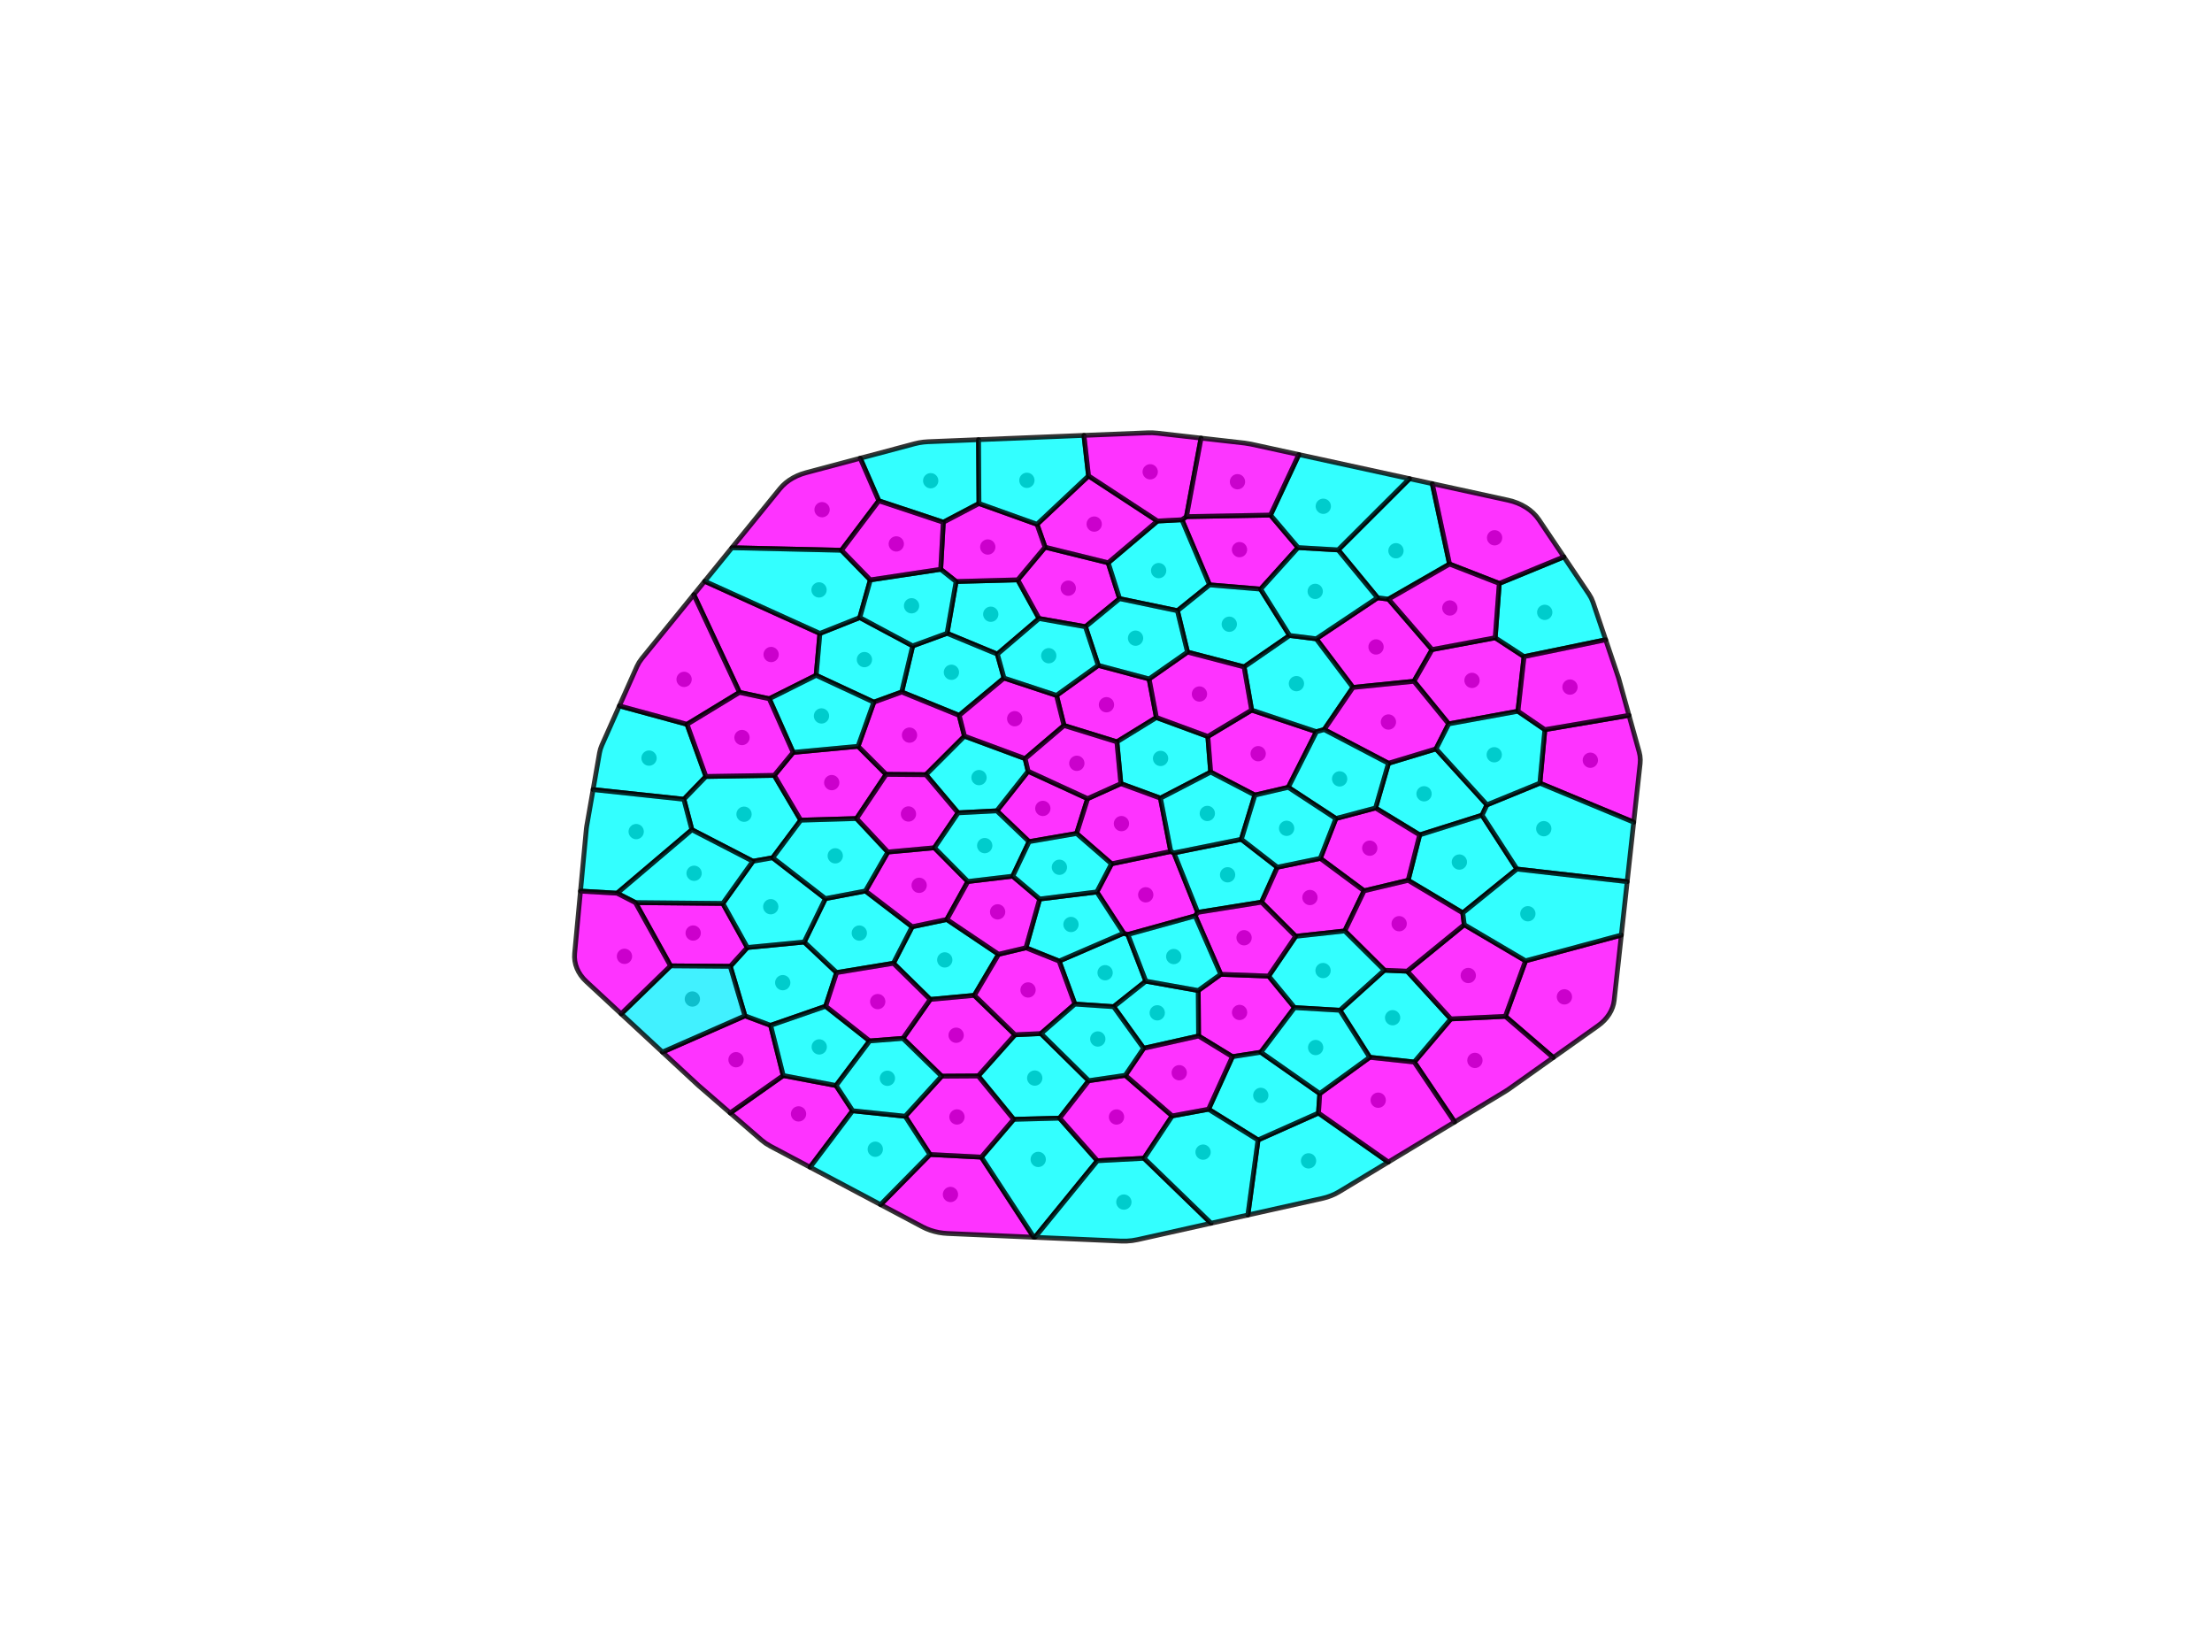 <?xml version="1.0" encoding="utf-8" standalone="no"?>
<!DOCTYPE svg PUBLIC "-//W3C//DTD SVG 1.1//EN"
  "http://www.w3.org/Graphics/SVG/1.1/DTD/svg11.dtd">
<!-- Created with matplotlib (https://matplotlib.org/) -->
<svg height="344.16pt" version="1.1" viewBox="0 0 460.8 344.16" width="460.8pt" xmlns="http://www.w3.org/2000/svg" xmlns:xlink="http://www.w3.org/1999/xlink">
 <defs>
  <style type="text/css">
*{stroke-linecap:butt;stroke-linejoin:round;}
  </style>
 </defs>
 <g id="figure_1">
  <g id="patch_1">
   <path d="M 0 344.16 
L 460.8 344.16 
L 460.8 0 
L 0 0 
z
" style="fill:#ffffff;"/>
  </g>
  <g id="axes_1">
   <g id="PathCollection_1">
    <defs>
     <path d="M 0 1.094 
C 0.29 1.094 0.568 0.978 0.773 0.773 
C 0.978 0.568 1.094 0.29 1.094 0 
C 1.094 -0.29 0.978 -0.568 0.773 -0.773 
C 0.568 -0.978 0.29 -1.094 0 -1.094 
C -0.29 -1.094 -0.568 -0.978 -0.773 -0.773 
C -0.978 -0.568 -1.094 -0.29 -1.094 0 
C -1.094 0.29 -0.978 0.568 -0.773 0.773 
C -0.568 0.978 -0.29 1.094 0 1.094 
z
" id="m0a184e76d4" style="stroke:#000000;"/>
    </defs>
    <g clip-path="url(#pfdfa2d94a2)">
     <use style="stroke:#000000;" x="258.228" xlink:href="#m0a184e76d4" y="210.9"/>
     <use style="stroke:#000000;" x="166.352" xlink:href="#m0a184e76d4" y="232.032"/>
     <use style="stroke:#000000;" x="331.297" xlink:href="#m0a184e76d4" y="158.361"/>
     <use style="stroke:#000000;" x="325.896" xlink:href="#m0a184e76d4" y="207.655"/>
     <use style="stroke:#000000;" x="160.64" xlink:href="#m0a184e76d4" y="136.34"/>
     <use style="stroke:#000000;" x="215.553" xlink:href="#m0a184e76d4" y="224.573"/>
     <use style="stroke:#000000;" x="258.212" xlink:href="#m0a184e76d4" y="114.494"/>
     <use style="stroke:#000000;" x="135.206" xlink:href="#m0a184e76d4" y="157.919"/>
     <use style="stroke:#000000;" x="206.394" xlink:href="#m0a184e76d4" y="127.951"/>
     <use style="stroke:#000000;" x="197.998" xlink:href="#m0a184e76d4" y="248.82"/>
     <use style="stroke:#000000;" x="296.655" xlink:href="#m0a184e76d4" y="165.353"/>
     <use style="stroke:#000000;" x="222.541" xlink:href="#m0a184e76d4" y="122.522"/>
     <use style="stroke:#000000;" x="217.241" xlink:href="#m0a184e76d4" y="168.4"/>
     <use style="stroke:#000000;" x="272.595" xlink:href="#m0a184e76d4" y="241.816"/>
     <use style="stroke:#000000;" x="230.214" xlink:href="#m0a184e76d4" y="202.626"/>
     <use style="stroke:#000000;" x="154.995" xlink:href="#m0a184e76d4" y="169.609"/>
     <use style="stroke:#000000;" x="307.251" xlink:href="#m0a184e76d4" y="220.889"/>
     <use style="stroke:#000000;" x="230.498" xlink:href="#m0a184e76d4" y="146.802"/>
     <use style="stroke:#000000;" x="198.199" xlink:href="#m0a184e76d4" y="140.04"/>
     <use style="stroke:#000000;" x="180.076" xlink:href="#m0a184e76d4" y="137.4"/>
     <use style="stroke:#000000;" x="153.326" xlink:href="#m0a184e76d4" y="220.746"/>
     <use style="stroke:#000000;" x="286.653" xlink:href="#m0a184e76d4" y="134.762"/>
     <use style="stroke:#000000;" x="290.804" xlink:href="#m0a184e76d4" y="114.725"/>
     <use style="stroke:#000000;" x="304.014" xlink:href="#m0a184e76d4" y="179.575"/>
     <use style="stroke:#000000;" x="173.266" xlink:href="#m0a184e76d4" y="163.024"/>
     <use style="stroke:#000000;" x="196.811" xlink:href="#m0a184e76d4" y="199.955"/>
     <use style="stroke:#000000;" x="238.679" xlink:href="#m0a184e76d4" y="186.395"/>
     <use style="stroke:#000000;" x="216.281" xlink:href="#m0a184e76d4" y="241.515"/>
     <use style="stroke:#000000;" x="285.343" xlink:href="#m0a184e76d4" y="176.683"/>
     <use style="stroke:#000000;" x="232.592" xlink:href="#m0a184e76d4" y="232.678"/>
     <use style="stroke:#000000;" x="163.059" xlink:href="#m0a184e76d4" y="204.697"/>
     <use style="stroke:#000000;" x="290.106" xlink:href="#m0a184e76d4" y="212.001"/>
     <use style="stroke:#000000;" x="241.77" xlink:href="#m0a184e76d4" y="157.988"/>
     <use style="stroke:#000000;" x="306.646" xlink:href="#m0a184e76d4" y="141.732"/>
     <use style="stroke:#000000;" x="262.102" xlink:href="#m0a184e76d4" y="157.001"/>
     <use style="stroke:#000000;" x="142.511" xlink:href="#m0a184e76d4" y="141.52"/>
     <use style="stroke:#000000;" x="241.367" xlink:href="#m0a184e76d4" y="118.861"/>
     <use style="stroke:#000000;" x="321.796" xlink:href="#m0a184e76d4" y="127.557"/>
     <use style="stroke:#000000;" x="189.47" xlink:href="#m0a184e76d4" y="153.133"/>
     <use style="stroke:#000000;" x="193.883" xlink:href="#m0a184e76d4" y="100.139"/>
     <use style="stroke:#000000;" x="256.086" xlink:href="#m0a184e76d4" y="130.03"/>
     <use style="stroke:#000000;" x="179.012" xlink:href="#m0a184e76d4" y="194.368"/>
     <use style="stroke:#000000;" x="227.942" xlink:href="#m0a184e76d4" y="109.17"/>
     <use style="stroke:#000000;" x="199.183" xlink:href="#m0a184e76d4" y="215.648"/>
     <use style="stroke:#000000;" x="170.663" xlink:href="#m0a184e76d4" y="218.081"/>
     <use style="stroke:#000000;" x="203.947" xlink:href="#m0a184e76d4" y="161.982"/>
     <use style="stroke:#000000;" x="321.595" xlink:href="#m0a184e76d4" y="172.62"/>
     <use style="stroke:#000000;" x="144.402" xlink:href="#m0a184e76d4" y="194.359"/>
     <use style="stroke:#000000;" x="255.73" xlink:href="#m0a184e76d4" y="182.226"/>
     <use style="stroke:#000000;" x="171.253" xlink:href="#m0a184e76d4" y="106.17"/>
     <use style="stroke:#000000;" x="191.477" xlink:href="#m0a184e76d4" y="184.418"/>
     <use style="stroke:#000000;" x="262.645" xlink:href="#m0a184e76d4" y="228.174"/>
     <use style="stroke:#000000;" x="272.885" xlink:href="#m0a184e76d4" y="186.958"/>
     <use style="stroke:#000000;" x="223.105" xlink:href="#m0a184e76d4" y="192.577"/>
     <use style="stroke:#000000;" x="241.076" xlink:href="#m0a184e76d4" y="210.98"/>
     <use style="stroke:#000000;" x="132.529" xlink:href="#m0a184e76d4" y="173.23"/>
     <use style="stroke:#000000;" x="233.617" xlink:href="#m0a184e76d4" y="171.565"/>
     <use style="stroke:#000000;" x="270.071" xlink:href="#m0a184e76d4" y="142.409"/>
     <use style="stroke:#000000;" x="289.234" xlink:href="#m0a184e76d4" y="150.401"/>
     <use style="stroke:#000000;" x="160.561" xlink:href="#m0a184e76d4" y="188.875"/>
     <use style="stroke:#000000;" x="305.868" xlink:href="#m0a184e76d4" y="203.204"/>
     <use style="stroke:#000000;" x="234.122" xlink:href="#m0a184e76d4" y="250.403"/>
     <use style="stroke:#000000;" x="273.984" xlink:href="#m0a184e76d4" y="123.188"/>
     <use style="stroke:#000000;" x="214.16" xlink:href="#m0a184e76d4" y="206.215"/>
     <use style="stroke:#000000;" x="291.472" xlink:href="#m0a184e76d4" y="192.415"/>
     <use style="stroke:#000000;" x="249.868" xlink:href="#m0a184e76d4" y="144.567"/>
     <use style="stroke:#000000;" x="311.277" xlink:href="#m0a184e76d4" y="157.223"/>
     <use style="stroke:#000000;" x="211.381" xlink:href="#m0a184e76d4" y="149.713"/>
     <use style="stroke:#000000;" x="287.106" xlink:href="#m0a184e76d4" y="229.181"/>
     <use style="stroke:#000000;" x="250.622" xlink:href="#m0a184e76d4" y="239.997"/>
     <use style="stroke:#000000;" x="318.28" xlink:href="#m0a184e76d4" y="190.34"/>
     <use style="stroke:#000000;" x="173.998" xlink:href="#m0a184e76d4" y="178.277"/>
     <use style="stroke:#000000;" x="275.616" xlink:href="#m0a184e76d4" y="202.176"/>
     <use style="stroke:#000000;" x="311.351" xlink:href="#m0a184e76d4" y="112.025"/>
     <use style="stroke:#000000;" x="275.665" xlink:href="#m0a184e76d4" y="105.458"/>
     <use style="stroke:#000000;" x="302.027" xlink:href="#m0a184e76d4" y="126.646"/>
     <use style="stroke:#000000;" x="236.558" xlink:href="#m0a184e76d4" y="132.935"/>
     <use style="stroke:#000000;" x="259.165" xlink:href="#m0a184e76d4" y="195.342"/>
     <use style="stroke:#000000;" x="189.25" xlink:href="#m0a184e76d4" y="169.559"/>
     <use style="stroke:#000000;" x="199.353" xlink:href="#m0a184e76d4" y="232.67"/>
     <use style="stroke:#000000;" x="171.13" xlink:href="#m0a184e76d4" y="149.134"/>
     <use style="stroke:#000000;" x="205.77" xlink:href="#m0a184e76d4" y="113.946"/>
     <use style="stroke:#000000;" x="251.507" xlink:href="#m0a184e76d4" y="169.448"/>
     <use style="stroke:#000000;" x="327.056" xlink:href="#m0a184e76d4" y="143.126"/>
     <use style="stroke:#000000;" x="170.62" xlink:href="#m0a184e76d4" y="122.88"/>
     <use style="stroke:#000000;" x="245.656" xlink:href="#m0a184e76d4" y="223.46"/>
     <use style="stroke:#000000;" x="207.823" xlink:href="#m0a184e76d4" y="189.948"/>
     <use style="stroke:#000000;" x="182.845" xlink:href="#m0a184e76d4" y="208.642"/>
     <use style="stroke:#000000;" x="213.92" xlink:href="#m0a184e76d4" y="100.055"/>
     <use style="stroke:#000000;" x="205.134" xlink:href="#m0a184e76d4" y="176.148"/>
     <use style="stroke:#000000;" x="189.894" xlink:href="#m0a184e76d4" y="126.187"/>
     <use style="stroke:#000000;" x="154.572" xlink:href="#m0a184e76d4" y="153.635"/>
     <use style="stroke:#000000;" x="239.607" xlink:href="#m0a184e76d4" y="98.282"/>
     <use style="stroke:#000000;" x="182.337" xlink:href="#m0a184e76d4" y="239.395"/>
     <use style="stroke:#000000;" x="274.072" xlink:href="#m0a184e76d4" y="218.21"/>
     <use style="stroke:#000000;" x="279.071" xlink:href="#m0a184e76d4" y="162.247"/>
     <use style="stroke:#000000;" x="257.79" xlink:href="#m0a184e76d4" y="100.347"/>
     <use style="stroke:#000000;" x="268.027" xlink:href="#m0a184e76d4" y="172.544"/>
     <use style="stroke:#000000;" x="144.232" xlink:href="#m0a184e76d4" y="208.104"/>
     <use style="stroke:#000000;" x="186.712" xlink:href="#m0a184e76d4" y="113.303"/>
     <use style="stroke:#000000;" x="218.473" xlink:href="#m0a184e76d4" y="136.593"/>
     <use style="stroke:#000000;" x="184.864" xlink:href="#m0a184e76d4" y="224.616"/>
     <use style="stroke:#000000;" x="144.592" xlink:href="#m0a184e76d4" y="181.911"/>
     <use style="stroke:#000000;" x="244.508" xlink:href="#m0a184e76d4" y="199.257"/>
     <use style="stroke:#000000;" x="220.693" xlink:href="#m0a184e76d4" y="180.658"/>
     <use style="stroke:#000000;" x="228.691" xlink:href="#m0a184e76d4" y="216.431"/>
     <use style="stroke:#000000;" x="224.324" xlink:href="#m0a184e76d4" y="159.002"/>
     <use style="stroke:#000000;" x="130.089" xlink:href="#m0a184e76d4" y="199.211"/>
    </g>
   </g>
   <g id="patch_2">
    <path clip-path="url(#pfdfa2d94a2)" d="M 269.674 209.889 
L 262.649 219.191 
L 256.74 220.114 
L 249.689 215.802 
L 249.616 206.34 
L 254.311 202.96 
L 264.285 203.327 
z
" style="fill:#ff00ff;opacity:0.8;stroke:#000000;stroke-linejoin:miter;"/>
   </g>
   <g id="patch_3">
    <path clip-path="url(#pfdfa2d94a2)" d="M 168.748 243.136 
L 160.506 238.764 
L 159.515 238.168 
L 158.623 237.482 
L 152.109 231.839 
L 163.16 224.047 
L 174.166 226.125 
L 177.611 231.38 
z
" style="fill:#fe01ff;opacity:0.8;stroke:#000000;stroke-linejoin:miter;"/>
   </g>
   <g id="patch_4">
    <path clip-path="url(#pfdfa2d94a2)" d="M 339.348 149.014 
L 341.468 156.631 
L 341.638 157.433 
L 341.705 158.244 
L 341.668 159.056 
L 340.331 171.262 
L 320.789 163.139 
L 321.827 151.994 
z
" style="fill:#fe01ff;opacity:0.8;stroke:#000000;stroke-linejoin:miter;"/>
   </g>
   <g id="patch_5">
    <path clip-path="url(#pfdfa2d94a2)" d="M 337.754 194.787 
L 336.268 208.349 
L 336.139 209.103 
L 335.922 209.844 
L 335.616 210.566 
L 335.226 211.263 
L 334.754 211.928 
L 334.205 212.556 
L 333.583 213.141 
L 332.894 213.678 
L 323.571 220.296 
L 313.597 211.711 
L 317.803 200.149 
z
" style="fill:#fd02ff;opacity:0.8;stroke:#000000;stroke-linejoin:miter;"/>
   </g>
   <g id="patch_6">
    <path clip-path="url(#pfdfa2d94a2)" d="M 144.531 123.865 
L 146.796 121.079 
L 170.797 131.951 
L 170.019 140.666 
L 160.258 145.556 
L 154.052 144.226 
z
" style="fill:#fe01ff;opacity:0.8;stroke:#000000;stroke-linejoin:miter;"/>
   </g>
   <g id="patch_7">
    <path clip-path="url(#pfdfa2d94a2)" d="M 211.435 215.553 
L 216.847 215.302 
L 226.804 225.118 
L 220.731 232.918 
L 211.173 233.168 
L 203.78 224.131 
z
" style="fill:#00ffff;opacity:0.8;stroke:#000000;stroke-linejoin:miter;"/>
   </g>
   <g id="patch_8">
    <path clip-path="url(#pfdfa2d94a2)" d="M 251.976 121.83 
L 246.223 108.272 
L 247.155 107.618 
L 264.67 107.299 
L 270.405 114.067 
L 262.6 122.718 
z
" style="fill:#fe01ff;opacity:0.8;stroke:#000000;stroke-linejoin:miter;"/>
   </g>
   <g id="patch_9">
    <path clip-path="url(#pfdfa2d94a2)" d="M 123.554 164.473 
L 124.892 156.817 
L 125.084 156.021 
L 125.375 155.243 
L 129.028 147.044 
L 143.116 150.878 
L 147.051 161.747 
L 142.462 166.492 
z
" style="fill:#00ffff;opacity:0.8;stroke:#000000;stroke-linejoin:miter;"/>
   </g>
   <g id="patch_10">
    <path clip-path="url(#pfdfa2d94a2)" d="M 212.019 120.787 
L 216.451 128.841 
L 207.764 136.26 
L 197.295 131.924 
L 199.182 121.136 
z
" style="fill:#00ffff;opacity:0.8;stroke:#000000;stroke-linejoin:miter;"/>
   </g>
   <g id="patch_11">
    <path clip-path="url(#pfdfa2d94a2)" d="M 192.153 255.552 
L 183.444 250.933 
L 193.729 240.491 
L 204.44 241.04 
L 215.355 257.73 
L 197.415 256.944 
L 196.483 256.87 
L 195.563 256.731 
L 194.663 256.527 
L 193.79 256.262 
L 192.951 255.936 
z
" style="fill:#fe01ff;opacity:0.8;stroke:#000000;stroke-linejoin:miter;"/>
   </g>
   <g id="patch_12">
    <path clip-path="url(#pfdfa2d94a2)" d="M 286.559 168.31 
L 289.252 158.997 
L 299.149 155.996 
L 309.76 167.655 
L 308.733 169.809 
L 295.747 173.914 
z
" style="fill:#00ffff;opacity:0.8;stroke:#000000;stroke-linejoin:miter;"/>
   </g>
   <g id="patch_13">
    <path clip-path="url(#pfdfa2d94a2)" d="M 212.019 120.787 
L 217.712 113.985 
L 230.853 117.233 
L 233.231 124.701 
L 226.12 130.549 
L 216.451 128.841 
z
" style="fill:#fe01ff;opacity:0.8;stroke:#000000;stroke-linejoin:miter;"/>
   </g>
   <g id="patch_14">
    <path clip-path="url(#pfdfa2d94a2)" d="M 207.658 168.905 
L 214.176 160.659 
L 226.572 166.367 
L 224.28 173.615 
L 214.377 175.319 
z
" style="fill:#fe01ff;opacity:0.8;stroke:#000000;stroke-linejoin:miter;"/>
   </g>
   <g id="patch_15">
    <path clip-path="url(#pfdfa2d94a2)" d="M 289.21 242.065 
L 278.959 248.255 
L 278.15 248.698 
L 277.291 249.078 
L 276.389 249.393 
L 275.453 249.64 
L 259.957 253.099 
L 262.075 237.466 
L 274.661 231.857 
z
" style="fill:#00ffff;opacity:0.8;stroke:#000000;stroke-linejoin:miter;"/>
   </g>
   <g id="patch_16">
    <path clip-path="url(#pfdfa2d94a2)" d="M 220.643 200.202 
L 234.081 194.394 
L 234.941 194.668 
L 238.69 204.385 
L 231.998 209.7 
L 223.919 209.155 
z
" style="fill:#00ffff;opacity:0.8;stroke:#000000;stroke-linejoin:miter;"/>
   </g>
   <g id="patch_17">
    <path clip-path="url(#pfdfa2d94a2)" d="M 166.805 170.851 
L 160.96 178.68 
L 156.85 179.406 
L 144.136 172.838 
L 142.462 166.492 
L 147.051 161.747 
L 161.299 161.517 
z
" style="fill:#00ffff;opacity:0.8;stroke:#000000;stroke-linejoin:miter;"/>
   </g>
   <g id="patch_18">
    <path clip-path="url(#pfdfa2d94a2)" d="M 323.571 220.296 
L 314.249 226.913 
L 313.615 227.328 
L 303.029 233.72 
L 294.616 221.232 
L 302.236 212.253 
L 313.597 211.711 
z
" style="fill:#fd02ff;opacity:0.8;stroke:#000000;stroke-linejoin:miter;"/>
   </g>
   <g id="patch_19">
    <path clip-path="url(#pfdfa2d94a2)" d="M 220.092 144.859 
L 228.786 138.602 
L 239.379 141.431 
L 240.896 149.463 
L 232.67 154.528 
L 221.654 151.122 
z
" style="fill:#fe01ff;opacity:0.8;stroke:#000000;stroke-linejoin:miter;"/>
   </g>
   <g id="patch_20">
    <path clip-path="url(#pfdfa2d94a2)" d="M 207.764 136.26 
L 209.151 141.246 
L 199.812 149.021 
L 187.844 144.146 
L 190.132 134.547 
L 197.295 131.924 
z
" style="fill:#00ffff;opacity:0.8;stroke:#000000;stroke-linejoin:miter;"/>
   </g>
   <g id="patch_21">
    <path clip-path="url(#pfdfa2d94a2)" d="M 190.132 134.547 
L 187.844 144.146 
L 182.038 146.264 
L 170.019 140.666 
L 170.797 131.951 
L 179.102 128.646 
z
" style="fill:#00ffff;opacity:0.8;stroke:#000000;stroke-linejoin:miter;"/>
   </g>
   <g id="patch_22">
    <path clip-path="url(#pfdfa2d94a2)" d="M 152.109 231.839 
L 145.596 226.196 
L 145.368 225.992 
L 137.999 219.162 
L 155.188 211.608 
L 160.529 213.587 
L 163.16 224.047 
z
" style="fill:#fe01ff;opacity:0.8;stroke:#000000;stroke-linejoin:miter;"/>
   </g>
   <g id="patch_23">
    <path clip-path="url(#pfdfa2d94a2)" d="M 281.842 143.197 
L 274.198 133.068 
L 286.978 124.522 
L 289.246 124.809 
L 298.323 135.314 
L 294.557 141.915 
z
" style="fill:#fe01ff;opacity:0.8;stroke:#000000;stroke-linejoin:miter;"/>
   </g>
   <g id="patch_24">
    <path clip-path="url(#pfdfa2d94a2)" d="M 293.631 99.714 
L 298.362 100.746 
L 301.964 117.494 
L 289.246 124.809 
L 286.978 124.522 
L 278.766 114.551 
z
" style="fill:#00ffff;opacity:0.8;stroke:#000000;stroke-linejoin:miter;"/>
   </g>
   <g id="patch_25">
    <path clip-path="url(#pfdfa2d94a2)" d="M 293.349 183.373 
L 295.747 173.914 
L 308.733 169.809 
L 315.998 181.03 
L 304.721 190.16 
z
" style="fill:#00ffff;opacity:0.8;stroke:#000000;stroke-linejoin:miter;"/>
   </g>
   <g id="patch_26">
    <path clip-path="url(#pfdfa2d94a2)" d="M 166.805 170.851 
L 161.299 161.517 
L 165.231 156.733 
L 178.755 155.463 
L 184.594 161.307 
L 178.435 170.509 
z
" style="fill:#fe01ff;opacity:0.8;stroke:#000000;stroke-linejoin:miter;"/>
   </g>
   <g id="patch_27">
    <path clip-path="url(#pfdfa2d94a2)" d="M 197.239 191.537 
L 208.023 198.788 
L 202.971 207.342 
L 193.79 208.19 
L 186.117 200.654 
L 190.023 193.051 
z
" style="fill:#00ffff;opacity:0.8;stroke:#000000;stroke-linejoin:miter;"/>
   </g>
   <g id="patch_28">
    <path clip-path="url(#pfdfa2d94a2)" d="M 228.498 185.801 
L 231.56 179.937 
L 243.891 177.365 
L 244.547 177.669 
L 249.503 190.055 
L 248.986 190.779 
L 234.941 194.668 
L 234.081 194.394 
z
" style="fill:#ff00ff;opacity:0.8;stroke:#000000;stroke-linejoin:miter;"/>
   </g>
   <g id="patch_29">
    <path clip-path="url(#pfdfa2d94a2)" d="M 215.594 257.741 
L 215.355 257.73 
L 204.44 241.04 
L 211.173 233.168 
L 220.731 232.918 
L 228.599 241.792 
z
" style="fill:#00ffff;opacity:0.8;stroke:#000000;stroke-linejoin:miter;"/>
   </g>
   <g id="patch_30">
    <path clip-path="url(#pfdfa2d94a2)" d="M 275.045 178.806 
L 278.293 170.504 
L 286.559 168.31 
L 295.747 173.914 
L 293.349 183.373 
L 284.162 185.56 
z
" style="fill:#fe01ff;opacity:0.8;stroke:#000000;stroke-linejoin:miter;"/>
   </g>
   <g id="patch_31">
    <path clip-path="url(#pfdfa2d94a2)" d="M 234.424 224 
L 244.188 232.454 
L 238.324 241.279 
L 228.599 241.792 
L 220.731 232.918 
L 226.804 225.118 
z
" style="fill:#ff00ff;opacity:0.8;stroke:#000000;stroke-linejoin:miter;"/>
   </g>
   <g id="patch_32">
    <path clip-path="url(#pfdfa2d94a2)" d="M 174.281 202.596 
L 171.993 209.608 
L 160.529 213.587 
L 155.188 211.608 
L 152.132 201.291 
L 155.681 197.377 
L 167.539 196.233 
z
" style="fill:#00ffff;opacity:0.8;stroke:#000000;stroke-linejoin:miter;"/>
   </g>
   <g id="patch_33">
    <path clip-path="url(#pfdfa2d94a2)" d="M 279.136 210.445 
L 288.391 202.106 
L 293.151 202.309 
L 302.236 212.253 
L 294.616 221.232 
L 285.345 220.243 
z
" style="fill:#00ffff;opacity:0.8;stroke:#000000;stroke-linejoin:miter;"/>
   </g>
   <g id="patch_34">
    <path clip-path="url(#pfdfa2d94a2)" d="M 232.67 154.528 
L 240.896 149.463 
L 251.612 153.413 
L 252.201 160.83 
L 241.74 166.261 
L 233.499 163.237 
z
" style="fill:#00ffff;opacity:0.8;stroke:#000000;stroke-linejoin:miter;"/>
   </g>
   <g id="patch_35">
    <path clip-path="url(#pfdfa2d94a2)" d="M 298.323 135.314 
L 311.478 132.853 
L 317.483 136.775 
L 316.211 148.153 
L 301.787 150.787 
L 294.557 141.915 
z
" style="fill:#fc03ff;opacity:0.8;stroke:#000000;stroke-linejoin:miter;"/>
   </g>
   <g id="patch_36">
    <path clip-path="url(#pfdfa2d94a2)" d="M 260.745 147.923 
L 274.231 152.422 
L 268.371 164.002 
L 261.415 165.622 
L 252.201 160.83 
L 251.612 153.413 
z
" style="fill:#ff00ff;opacity:0.8;stroke:#000000;stroke-linejoin:miter;"/>
   </g>
   <g id="patch_37">
    <path clip-path="url(#pfdfa2d94a2)" d="M 129.028 147.044 
L 132.68 138.844 
L 133.14 137.976 
L 133.725 137.155 
L 144.531 123.865 
L 154.052 144.226 
L 143.116 150.878 
z
" style="fill:#fd02ff;opacity:0.8;stroke:#000000;stroke-linejoin:miter;"/>
   </g>
   <g id="patch_38">
    <path clip-path="url(#pfdfa2d94a2)" d="M 233.231 124.701 
L 230.853 117.233 
L 241.126 108.538 
L 246.223 108.272 
L 251.976 121.83 
L 245.284 127.217 
z
" style="fill:#00ffff;opacity:0.8;stroke:#000000;stroke-linejoin:miter;"/>
   </g>
   <g id="patch_39">
    <path clip-path="url(#pfdfa2d94a2)" d="M 325.788 116.005 
L 331.01 123.771 
L 331.497 124.607 
L 331.861 125.48 
L 334.491 133.264 
L 317.483 136.775 
L 311.478 132.853 
L 312.331 121.534 
z
" style="fill:#00ffff;opacity:0.8;stroke:#000000;stroke-linejoin:miter;"/>
   </g>
   <g id="patch_40">
    <path clip-path="url(#pfdfa2d94a2)" d="M 200.918 153.35 
L 192.889 161.375 
L 184.594 161.307 
L 178.755 155.463 
L 182.038 146.264 
L 187.844 144.146 
L 199.812 149.021 
z
" style="fill:#fe01ff;opacity:0.8;stroke:#000000;stroke-linejoin:miter;"/>
   </g>
   <g id="patch_41">
    <path clip-path="url(#pfdfa2d94a2)" d="M 179.209 95.453 
L 190.524 92.438 
L 191.446 92.228 
L 192.388 92.087 
L 193.343 92.013 
L 203.844 91.587 
L 203.934 104.882 
L 196.508 108.788 
L 183.075 104.317 
z
" style="fill:#00ffff;opacity:0.8;stroke:#000000;stroke-linejoin:miter;"/>
   </g>
   <g id="patch_42">
    <path clip-path="url(#pfdfa2d94a2)" d="M 247.382 135.837 
L 245.284 127.217 
L 251.976 121.83 
L 262.6 122.718 
L 268.644 132.377 
L 259.17 138.917 
z
" style="fill:#00ffff;opacity:0.8;stroke:#000000;stroke-linejoin:miter;"/>
   </g>
   <g id="patch_43">
    <path clip-path="url(#pfdfa2d94a2)" d="M 180.291 185.602 
L 190.023 193.051 
L 186.117 200.654 
L 174.281 202.596 
L 167.539 196.233 
L 171.946 187.19 
z
" style="fill:#00ffff;opacity:0.8;stroke:#000000;stroke-linejoin:miter;"/>
   </g>
   <g id="patch_44">
    <path clip-path="url(#pfdfa2d94a2)" d="M 217.712 113.985 
L 216.031 109.218 
L 226.76 99.134 
L 241.126 108.538 
L 230.853 117.233 
z
" style="fill:#fd02ff;opacity:0.8;stroke:#000000;stroke-linejoin:miter;"/>
   </g>
   <g id="patch_45">
    <path clip-path="url(#pfdfa2d94a2)" d="M 202.971 207.342 
L 211.435 215.553 
L 203.78 224.131 
L 196.171 224.178 
L 188.097 216.301 
L 193.79 208.19 
z
" style="fill:#fe01ff;opacity:0.8;stroke:#000000;stroke-linejoin:miter;"/>
   </g>
   <g id="patch_46">
    <path clip-path="url(#pfdfa2d94a2)" d="M 171.993 209.608 
L 181.162 216.837 
L 174.166 226.125 
L 163.16 224.047 
L 160.529 213.587 
z
" style="fill:#00ffff;opacity:0.8;stroke:#000000;stroke-linejoin:miter;"/>
   </g>
   <g id="patch_47">
    <path clip-path="url(#pfdfa2d94a2)" d="M 207.658 168.905 
L 199.592 169.319 
L 192.889 161.375 
L 200.918 153.35 
L 213.545 158.025 
L 214.176 160.659 
z
" style="fill:#00ffff;opacity:0.8;stroke:#000000;stroke-linejoin:miter;"/>
   </g>
   <g id="patch_48">
    <path clip-path="url(#pfdfa2d94a2)" d="M 340.331 171.262 
L 338.973 183.656 
L 315.998 181.03 
L 308.733 169.809 
L 309.76 167.655 
L 320.789 163.139 
z
" style="fill:#00ffff;opacity:0.8;stroke:#000000;stroke-linejoin:miter;"/>
   </g>
   <g id="patch_49">
    <path clip-path="url(#pfdfa2d94a2)" d="M 150.579 188.192 
L 155.681 197.377 
L 152.132 201.291 
L 139.693 201.196 
L 132.383 188.022 
z
" style="fill:#ff00ff;opacity:0.8;stroke:#000000;stroke-linejoin:miter;"/>
   </g>
   <g id="patch_50">
    <path clip-path="url(#pfdfa2d94a2)" d="M 266.087 180.65 
L 262.801 187.927 
L 249.503 190.055 
L 244.547 177.669 
L 258.59 174.833 
z
" style="fill:#00ffff;opacity:0.8;stroke:#000000;stroke-linejoin:miter;"/>
   </g>
   <g id="patch_51">
    <path clip-path="url(#pfdfa2d94a2)" d="M 152.473 114.098 
L 162.467 101.806 
L 163.047 101.164 
L 163.703 100.569 
L 164.429 100.026 
L 165.219 99.54 
L 166.065 99.116 
L 166.959 98.758 
L 167.893 98.469 
L 179.209 95.453 
L 183.075 104.317 
L 175.29 114.626 
z
" style="fill:#fe01ff;opacity:0.8;stroke:#000000;stroke-linejoin:miter;"/>
   </g>
   <g id="patch_52">
    <path clip-path="url(#pfdfa2d94a2)" d="M 201.619 183.627 
L 197.239 191.537 
L 190.023 193.051 
L 180.291 185.602 
L 184.96 177.483 
L 194.651 176.596 
z
" style="fill:#fe01ff;opacity:0.8;stroke:#000000;stroke-linejoin:miter;"/>
   </g>
   <g id="patch_53">
    <path clip-path="url(#pfdfa2d94a2)" d="M 256.74 220.114 
L 262.649 219.191 
L 274.934 227.799 
L 274.661 231.857 
L 262.075 237.466 
L 251.768 231.063 
z
" style="fill:#00ffff;opacity:0.8;stroke:#000000;stroke-linejoin:miter;"/>
   </g>
   <g id="patch_54">
    <path clip-path="url(#pfdfa2d94a2)" d="M 280.143 193.921 
L 269.918 195.042 
L 262.801 187.927 
L 266.087 180.65 
L 275.045 178.806 
L 284.162 185.56 
z
" style="fill:#fe01ff;opacity:0.8;stroke:#000000;stroke-linejoin:miter;"/>
   </g>
   <g id="patch_55">
    <path clip-path="url(#pfdfa2d94a2)" d="M 228.498 185.801 
L 234.081 194.394 
L 220.643 200.202 
L 213.727 197.431 
L 216.587 187.274 
z
" style="fill:#00ffff;opacity:0.8;stroke:#000000;stroke-linejoin:miter;"/>
   </g>
   <g id="patch_56">
    <path clip-path="url(#pfdfa2d94a2)" d="M 238.69 204.385 
L 249.616 206.34 
L 249.689 215.802 
L 238.242 218.369 
L 231.998 209.7 
z
" style="fill:#00ffff;opacity:0.8;stroke:#000000;stroke-linejoin:miter;"/>
   </g>
   <g id="patch_57">
    <path clip-path="url(#pfdfa2d94a2)" d="M 120.927 185.625 
L 122.148 172.634 
L 122.216 172.128 
L 123.554 164.473 
L 142.462 166.492 
L 144.136 172.838 
L 128.558 186.063 
z
" style="fill:#00ffff;opacity:0.8;stroke:#000000;stroke-linejoin:miter;"/>
   </g>
   <g id="patch_58">
    <path clip-path="url(#pfdfa2d94a2)" d="M 231.56 179.937 
L 224.28 173.615 
L 226.572 166.367 
L 233.499 163.237 
L 241.74 166.261 
L 243.891 177.365 
z
" style="fill:#fe01ff;opacity:0.8;stroke:#000000;stroke-linejoin:miter;"/>
   </g>
   <g id="patch_59">
    <path clip-path="url(#pfdfa2d94a2)" d="M 260.745 147.923 
L 259.17 138.917 
L 268.644 132.377 
L 274.198 133.068 
L 281.842 143.197 
L 275.851 151.973 
L 274.231 152.422 
z
" style="fill:#00ffff;opacity:0.8;stroke:#000000;stroke-linejoin:miter;"/>
   </g>
   <g id="patch_60">
    <path clip-path="url(#pfdfa2d94a2)" d="M 275.851 151.973 
L 281.842 143.197 
L 294.557 141.915 
L 301.787 150.787 
L 299.149 155.996 
L 289.252 158.997 
z
" style="fill:#fe01ff;opacity:0.8;stroke:#000000;stroke-linejoin:miter;"/>
   </g>
   <g id="patch_61">
    <path clip-path="url(#pfdfa2d94a2)" d="M 171.946 187.19 
L 167.539 196.233 
L 155.681 197.377 
L 150.579 188.192 
L 156.85 179.406 
L 160.96 178.68 
z
" style="fill:#00ffff;opacity:0.8;stroke:#000000;stroke-linejoin:miter;"/>
   </g>
   <g id="patch_62">
    <path clip-path="url(#pfdfa2d94a2)" d="M 302.236 212.253 
L 293.151 202.309 
L 305.033 192.622 
L 317.803 200.149 
L 313.597 211.711 
z
" style="fill:#fd02ff;opacity:0.8;stroke:#000000;stroke-linejoin:miter;"/>
   </g>
   <g id="patch_63">
    <path clip-path="url(#pfdfa2d94a2)" d="M 252.291 254.81 
L 236.98 258.227 
L 235.85 258.427 
L 234.698 258.527 
L 233.539 258.527 
L 215.594 257.741 
L 228.599 241.792 
L 238.324 241.279 
z
" style="fill:#00ffff;opacity:0.8;stroke:#000000;stroke-linejoin:miter;"/>
   </g>
   <g id="patch_64">
    <path clip-path="url(#pfdfa2d94a2)" d="M 268.644 132.377 
L 262.6 122.718 
L 270.405 114.067 
L 278.766 114.551 
L 286.978 124.522 
L 274.198 133.068 
z
" style="fill:#00ffff;opacity:0.8;stroke:#000000;stroke-linejoin:miter;"/>
   </g>
   <g id="patch_65">
    <path clip-path="url(#pfdfa2d94a2)" d="M 208.023 198.788 
L 213.727 197.431 
L 220.643 200.202 
L 223.919 209.155 
L 216.847 215.302 
L 211.435 215.553 
L 202.971 207.342 
z
" style="fill:#ff00ff;opacity:0.8;stroke:#000000;stroke-linejoin:miter;"/>
   </g>
   <g id="patch_66">
    <path clip-path="url(#pfdfa2d94a2)" d="M 280.143 193.921 
L 284.162 185.56 
L 293.349 183.373 
L 304.721 190.16 
L 305.033 192.622 
L 293.151 202.309 
L 288.391 202.106 
z
" style="fill:#fe01ff;opacity:0.8;stroke:#000000;stroke-linejoin:miter;"/>
   </g>
   <g id="patch_67">
    <path clip-path="url(#pfdfa2d94a2)" d="M 239.379 141.431 
L 247.382 135.837 
L 259.17 138.917 
L 260.745 147.923 
L 251.612 153.413 
L 240.896 149.463 
z
" style="fill:#fe01ff;opacity:0.8;stroke:#000000;stroke-linejoin:miter;"/>
   </g>
   <g id="patch_68">
    <path clip-path="url(#pfdfa2d94a2)" d="M 301.787 150.787 
L 316.211 148.153 
L 321.827 151.994 
L 320.789 163.139 
L 309.76 167.655 
L 299.149 155.996 
z
" style="fill:#00ffff;opacity:0.8;stroke:#000000;stroke-linejoin:miter;"/>
   </g>
   <g id="patch_69">
    <path clip-path="url(#pfdfa2d94a2)" d="M 220.092 144.859 
L 221.654 151.122 
L 213.545 158.025 
L 200.918 153.35 
L 199.812 149.021 
L 209.151 141.246 
z
" style="fill:#fe01ff;opacity:0.8;stroke:#000000;stroke-linejoin:miter;"/>
   </g>
   <g id="patch_70">
    <path clip-path="url(#pfdfa2d94a2)" d="M 303.029 233.72 
L 289.21 242.065 
L 274.661 231.857 
L 274.934 227.799 
L 285.345 220.243 
L 294.616 221.232 
z
" style="fill:#ff00ff;opacity:0.8;stroke:#000000;stroke-linejoin:miter;"/>
   </g>
   <g id="patch_71">
    <path clip-path="url(#pfdfa2d94a2)" d="M 259.957 253.099 
L 252.291 254.81 
L 238.324 241.279 
L 244.188 232.454 
L 251.768 231.063 
L 262.075 237.466 
z
" style="fill:#00ffff;opacity:0.8;stroke:#000000;stroke-linejoin:miter;"/>
   </g>
   <g id="patch_72">
    <path clip-path="url(#pfdfa2d94a2)" d="M 338.973 183.656 
L 337.754 194.787 
L 317.803 200.149 
L 305.033 192.622 
L 304.721 190.16 
L 315.998 181.03 
z
" style="fill:#00ffff;opacity:0.8;stroke:#000000;stroke-linejoin:miter;"/>
   </g>
   <g id="patch_73">
    <path clip-path="url(#pfdfa2d94a2)" d="M 180.291 185.602 
L 171.946 187.19 
L 160.96 178.68 
L 166.805 170.851 
L 178.435 170.509 
L 184.96 177.483 
z
" style="fill:#00ffff;opacity:0.8;stroke:#000000;stroke-linejoin:miter;"/>
   </g>
   <g id="patch_74">
    <path clip-path="url(#pfdfa2d94a2)" d="M 269.674 209.889 
L 264.285 203.327 
L 269.918 195.042 
L 280.143 193.921 
L 288.391 202.106 
L 279.136 210.445 
z
" style="fill:#00ffff;opacity:0.8;stroke:#000000;stroke-linejoin:miter;"/>
   </g>
   <g id="patch_75">
    <path clip-path="url(#pfdfa2d94a2)" d="M 298.362 100.746 
L 314.148 104.188 
L 315.153 104.451 
L 316.119 104.792 
L 317.035 105.209 
L 317.892 105.696 
L 318.682 106.248 
L 319.395 106.861 
L 320.025 107.527 
L 320.566 108.239 
L 325.788 116.005 
L 312.331 121.534 
L 301.964 117.494 
z
" style="fill:#fe01ff;opacity:0.8;stroke:#000000;stroke-linejoin:miter;"/>
   </g>
   <g id="patch_76">
    <path clip-path="url(#pfdfa2d94a2)" d="M 270.573 94.687 
L 293.631 99.714 
L 278.766 114.551 
L 270.405 114.067 
L 264.67 107.299 
z
" style="fill:#00ffff;opacity:0.8;stroke:#000000;stroke-linejoin:miter;"/>
   </g>
   <g id="patch_77">
    <path clip-path="url(#pfdfa2d94a2)" d="M 298.323 135.314 
L 289.246 124.809 
L 301.964 117.494 
L 312.331 121.534 
L 311.478 132.853 
z
" style="fill:#fd02ff;opacity:0.8;stroke:#000000;stroke-linejoin:miter;"/>
   </g>
   <g id="patch_78">
    <path clip-path="url(#pfdfa2d94a2)" d="M 228.786 138.602 
L 226.12 130.549 
L 233.231 124.701 
L 245.284 127.217 
L 247.382 135.837 
L 239.379 141.431 
z
" style="fill:#00ffff;opacity:0.8;stroke:#000000;stroke-linejoin:miter;"/>
   </g>
   <g id="patch_79">
    <path clip-path="url(#pfdfa2d94a2)" d="M 264.285 203.327 
L 254.311 202.96 
L 248.986 190.779 
L 249.503 190.055 
L 262.801 187.927 
L 269.918 195.042 
z
" style="fill:#fe01ff;opacity:0.8;stroke:#000000;stroke-linejoin:miter;"/>
   </g>
   <g id="patch_80">
    <path clip-path="url(#pfdfa2d94a2)" d="M 199.592 169.319 
L 194.651 176.596 
L 184.96 177.483 
L 178.435 170.509 
L 184.594 161.307 
L 192.889 161.375 
z
" style="fill:#fe01ff;opacity:0.8;stroke:#000000;stroke-linejoin:miter;"/>
   </g>
   <g id="patch_81">
    <path clip-path="url(#pfdfa2d94a2)" d="M 203.78 224.131 
L 211.173 233.168 
L 204.44 241.04 
L 193.729 240.491 
L 188.576 232.525 
L 196.171 224.178 
z
" style="fill:#fe01ff;opacity:0.8;stroke:#000000;stroke-linejoin:miter;"/>
   </g>
   <g id="patch_82">
    <path clip-path="url(#pfdfa2d94a2)" d="M 178.755 155.463 
L 165.231 156.733 
L 160.258 145.556 
L 170.019 140.666 
L 182.038 146.264 
z
" style="fill:#00ffff;opacity:0.8;stroke:#000000;stroke-linejoin:miter;"/>
   </g>
   <g id="patch_83">
    <path clip-path="url(#pfdfa2d94a2)" d="M 212.019 120.787 
L 199.182 121.136 
L 195.967 118.589 
L 196.508 108.788 
L 203.934 104.882 
L 216.031 109.218 
L 217.712 113.985 
z
" style="fill:#fe01ff;opacity:0.8;stroke:#000000;stroke-linejoin:miter;"/>
   </g>
   <g id="patch_84">
    <path clip-path="url(#pfdfa2d94a2)" d="M 258.59 174.833 
L 244.547 177.669 
L 243.891 177.365 
L 241.74 166.261 
L 252.201 160.83 
L 261.415 165.622 
z
" style="fill:#00ffff;opacity:0.8;stroke:#000000;stroke-linejoin:miter;"/>
   </g>
   <g id="patch_85">
    <path clip-path="url(#pfdfa2d94a2)" d="M 334.491 133.264 
L 337.12 141.049 
L 337.227 141.397 
L 339.348 149.014 
L 321.827 151.994 
L 316.211 148.153 
L 317.483 136.775 
z
" style="fill:#fe01ff;opacity:0.8;stroke:#000000;stroke-linejoin:miter;"/>
   </g>
   <g id="patch_86">
    <path clip-path="url(#pfdfa2d94a2)" d="M 146.796 121.079 
L 152.473 114.098 
L 175.29 114.626 
L 181.305 120.801 
L 179.102 128.646 
L 170.797 131.951 
z
" style="fill:#00ffff;opacity:0.8;stroke:#000000;stroke-linejoin:miter;"/>
   </g>
   <g id="patch_87">
    <path clip-path="url(#pfdfa2d94a2)" d="M 256.74 220.114 
L 251.768 231.063 
L 244.188 232.454 
L 234.424 224 
L 238.242 218.369 
L 249.689 215.802 
z
" style="fill:#fe01ff;opacity:0.8;stroke:#000000;stroke-linejoin:miter;"/>
   </g>
   <g id="patch_88">
    <path clip-path="url(#pfdfa2d94a2)" d="M 210.964 182.514 
L 216.587 187.274 
L 213.727 197.431 
L 208.023 198.788 
L 197.239 191.537 
L 201.619 183.627 
z
" style="fill:#fe01ff;opacity:0.8;stroke:#000000;stroke-linejoin:miter;"/>
   </g>
   <g id="patch_89">
    <path clip-path="url(#pfdfa2d94a2)" d="M 186.117 200.654 
L 193.79 208.19 
L 188.097 216.301 
L 181.162 216.837 
L 171.993 209.608 
L 174.281 202.596 
z
" style="fill:#ff00ff;opacity:0.8;stroke:#000000;stroke-linejoin:miter;"/>
   </g>
   <g id="patch_90">
    <path clip-path="url(#pfdfa2d94a2)" d="M 203.844 91.587 
L 225.806 90.695 
L 226.76 99.134 
L 216.031 109.218 
L 203.934 104.882 
z
" style="fill:#00ffff;opacity:0.8;stroke:#000000;stroke-linejoin:miter;"/>
   </g>
   <g id="patch_91">
    <path clip-path="url(#pfdfa2d94a2)" d="M 210.964 182.514 
L 201.619 183.627 
L 194.651 176.596 
L 199.592 169.319 
L 207.658 168.905 
L 214.377 175.319 
z
" style="fill:#00ffff;opacity:0.8;stroke:#000000;stroke-linejoin:miter;"/>
   </g>
   <g id="patch_92">
    <path clip-path="url(#pfdfa2d94a2)" d="M 197.295 131.924 
L 190.132 134.547 
L 179.102 128.646 
L 181.305 120.801 
L 195.967 118.589 
L 199.182 121.136 
z
" style="fill:#00ffff;opacity:0.8;stroke:#000000;stroke-linejoin:miter;"/>
   </g>
   <g id="patch_93">
    <path clip-path="url(#pfdfa2d94a2)" d="M 165.231 156.733 
L 161.299 161.517 
L 147.051 161.747 
L 143.116 150.878 
L 154.052 144.226 
L 160.258 145.556 
z
" style="fill:#fe01ff;opacity:0.8;stroke:#000000;stroke-linejoin:miter;"/>
   </g>
   <g id="patch_94">
    <path clip-path="url(#pfdfa2d94a2)" d="M 225.806 90.695 
L 239.067 90.157 
L 240.087 90.154 
L 241.103 90.23 
L 250.195 91.263 
L 247.155 107.618 
L 246.223 108.272 
L 241.126 108.538 
L 226.76 99.134 
z
" style="fill:#fe01ff;opacity:0.8;stroke:#000000;stroke-linejoin:miter;"/>
   </g>
   <g id="patch_95">
    <path clip-path="url(#pfdfa2d94a2)" d="M 183.444 250.933 
L 168.748 243.136 
L 177.611 231.38 
L 188.576 232.525 
L 193.729 240.491 
z
" style="fill:#00ffff;opacity:0.8;stroke:#000000;stroke-linejoin:miter;"/>
   </g>
   <g id="patch_96">
    <path clip-path="url(#pfdfa2d94a2)" d="M 269.674 209.889 
L 279.136 210.445 
L 285.345 220.243 
L 274.934 227.799 
L 262.649 219.191 
z
" style="fill:#00ffff;opacity:0.8;stroke:#000000;stroke-linejoin:miter;"/>
   </g>
   <g id="patch_97">
    <path clip-path="url(#pfdfa2d94a2)" d="M 274.231 152.422 
L 275.851 151.973 
L 289.252 158.997 
L 286.559 168.31 
L 278.293 170.504 
L 268.371 164.002 
z
" style="fill:#00ffff;opacity:0.8;stroke:#000000;stroke-linejoin:miter;"/>
   </g>
   <g id="patch_98">
    <path clip-path="url(#pfdfa2d94a2)" d="M 250.195 91.263 
L 259.287 92.295 
L 260.587 92.51 
L 270.573 94.687 
L 264.67 107.299 
L 247.155 107.618 
z
" style="fill:#fb04ff;opacity:0.8;stroke:#000000;stroke-linejoin:miter;"/>
   </g>
   <g id="patch_99">
    <path clip-path="url(#pfdfa2d94a2)" d="M 266.087 180.65 
L 258.59 174.833 
L 261.415 165.622 
L 268.371 164.002 
L 278.293 170.504 
L 275.045 178.806 
z
" style="fill:#00ffff;opacity:0.8;stroke:#000000;stroke-linejoin:miter;"/>
   </g>
   <g id="patch_100">
    <path clip-path="url(#pfdfa2d94a2)" d="M 137.999 219.162 
L 129.402 211.196 
L 139.693 201.196 
L 152.132 201.291 
L 155.188 211.608 
z
" style="fill:#12edff;opacity:0.8;stroke:#000000;stroke-linejoin:miter;"/>
   </g>
   <g id="patch_101">
    <path clip-path="url(#pfdfa2d94a2)" d="M 195.967 118.589 
L 181.305 120.801 
L 175.29 114.626 
L 183.075 104.317 
L 196.508 108.788 
z
" style="fill:#fe01ff;opacity:0.8;stroke:#000000;stroke-linejoin:miter;"/>
   </g>
   <g id="patch_102">
    <path clip-path="url(#pfdfa2d94a2)" d="M 220.092 144.859 
L 209.151 141.246 
L 207.764 136.26 
L 216.451 128.841 
L 226.12 130.549 
L 228.786 138.602 
z
" style="fill:#00ffff;opacity:0.8;stroke:#000000;stroke-linejoin:miter;"/>
   </g>
   <g id="patch_103">
    <path clip-path="url(#pfdfa2d94a2)" d="M 196.171 224.178 
L 188.576 232.525 
L 177.611 231.38 
L 174.166 226.125 
L 181.162 216.837 
L 188.097 216.301 
z
" style="fill:#00ffff;opacity:0.8;stroke:#000000;stroke-linejoin:miter;"/>
   </g>
   <g id="patch_104">
    <path clip-path="url(#pfdfa2d94a2)" d="M 150.579 188.192 
L 132.383 188.022 
L 128.558 186.063 
L 144.136 172.838 
L 156.85 179.406 
z
" style="fill:#00ffff;opacity:0.8;stroke:#000000;stroke-linejoin:miter;"/>
   </g>
   <g id="patch_105">
    <path clip-path="url(#pfdfa2d94a2)" d="M 234.941 194.668 
L 248.986 190.779 
L 254.311 202.96 
L 249.616 206.34 
L 238.69 204.385 
z
" style="fill:#00ffff;opacity:0.8;stroke:#000000;stroke-linejoin:miter;"/>
   </g>
   <g id="patch_106">
    <path clip-path="url(#pfdfa2d94a2)" d="M 210.964 182.514 
L 214.377 175.319 
L 224.28 173.615 
L 231.56 179.937 
L 228.498 185.801 
L 216.587 187.274 
z
" style="fill:#00ffff;opacity:0.8;stroke:#000000;stroke-linejoin:miter;"/>
   </g>
   <g id="patch_107">
    <path clip-path="url(#pfdfa2d94a2)" d="M 216.847 215.302 
L 223.919 209.155 
L 231.998 209.7 
L 238.242 218.369 
L 234.424 224 
L 226.804 225.118 
z
" style="fill:#00ffff;opacity:0.8;stroke:#000000;stroke-linejoin:miter;"/>
   </g>
   <g id="patch_108">
    <path clip-path="url(#pfdfa2d94a2)" d="M 221.654 151.122 
L 232.67 154.528 
L 233.499 163.237 
L 226.572 166.367 
L 214.176 160.659 
L 213.545 158.025 
z
" style="fill:#fc03ff;opacity:0.8;stroke:#000000;stroke-linejoin:miter;"/>
   </g>
   <g id="patch_109">
    <path clip-path="url(#pfdfa2d94a2)" d="M 129.402 211.196 
L 122.131 204.457 
L 121.52 203.832 
L 120.989 203.163 
L 120.543 202.458 
L 120.187 201.722 
L 119.923 200.963 
L 119.754 200.187 
L 119.682 199.402 
L 119.707 198.616 
L 120.927 185.625 
L 128.558 186.063 
L 132.383 188.022 
L 139.693 201.196 
z
" style="fill:#fe01ff;opacity:0.8;stroke:#000000;stroke-linejoin:miter;"/>
   </g>
  </g>
 </g>
 <defs>
  <clipPath id="pfdfa2d94a2">
   <rect height="265.003" width="357.12" x="57.6" y="41.299"/>
  </clipPath>
 </defs>
</svg>
